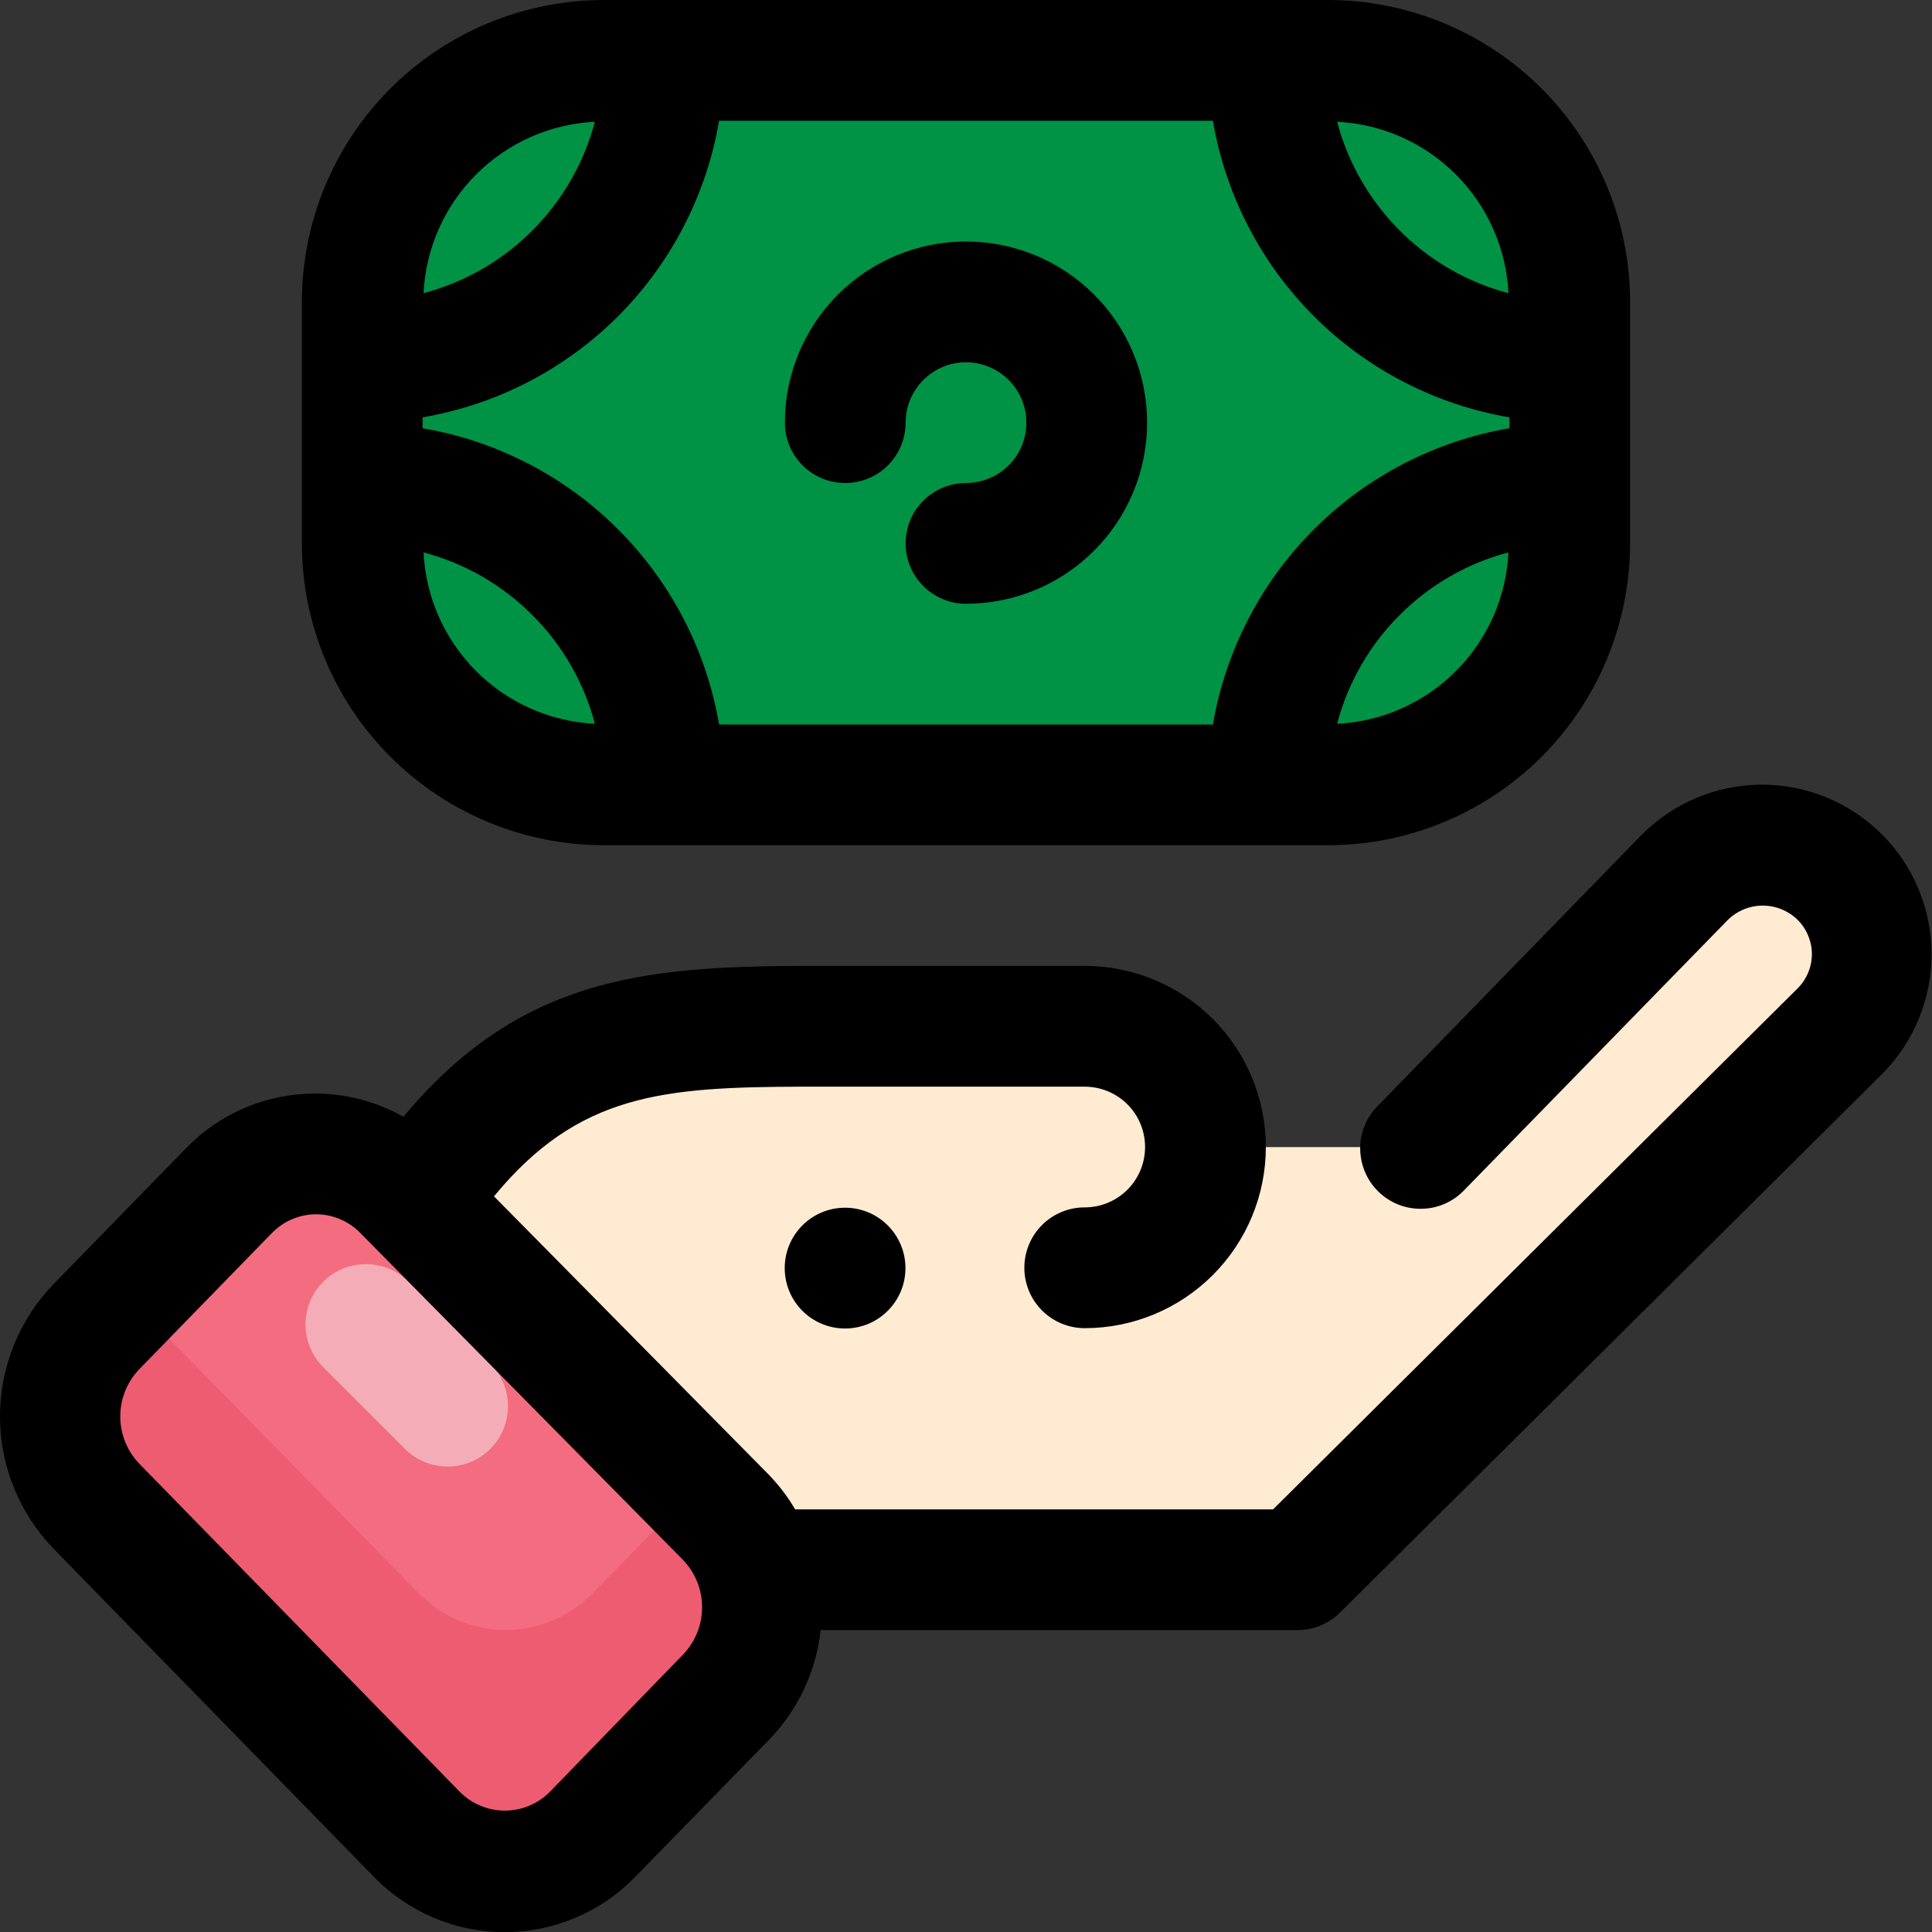 <svg width="35" height="35" viewBox="0 0 35 35" fill="none" xmlns="http://www.w3.org/2000/svg">
<rect x="0" y="0" width="35" height="35" fill="#333333" stroke="none"/>
<g clip-path="url(#clip0_600_2036)">
<path d="M24.062 1.094H10.938C8.521 1.094 6.562 3.053 6.562 5.469V9.844C6.562 12.26 8.521 14.219 10.938 14.219H24.062C26.479 14.219 28.438 12.26 28.438 9.844V5.469C28.438 3.053 26.479 1.094 24.062 1.094Z" fill="#009245"/>
<path d="M21.875 20.781H25.802L30.581 15.892C30.766 15.708 30.985 15.561 31.226 15.461C31.467 15.361 31.726 15.31 31.987 15.31C32.248 15.31 32.506 15.361 32.747 15.461C32.989 15.561 33.208 15.708 33.392 15.892C33.579 16.072 33.727 16.288 33.829 16.527C33.93 16.765 33.983 17.022 33.983 17.281C33.982 17.542 33.929 17.8 33.828 18.041C33.727 18.281 33.578 18.499 33.392 18.681L23.548 28.438H14.219L13.759 28.569C13.672 28.158 13.466 27.782 13.169 27.486L7.438 21.678L7.963 21.164C9.844 18.747 11.812 18.605 14.547 18.594H19.688C20.266 18.598 20.82 18.83 21.23 19.239C21.639 19.649 21.871 20.203 21.875 20.781Z" fill="#FFEBD2"/>
<path d="M28.438 8.75V9.844C28.438 11.004 27.977 12.117 27.156 12.937C26.336 13.758 25.223 14.219 24.062 14.219H22.969C22.969 12.768 23.545 11.377 24.57 10.352C25.596 9.326 26.987 8.75 28.438 8.75ZM28.438 5.469V6.562C26.987 6.562 25.596 5.986 24.57 4.961C23.545 3.935 22.969 2.544 22.969 1.094H24.062C25.223 1.094 26.336 1.555 27.156 2.375C27.977 3.196 28.438 4.308 28.438 5.469Z" fill="#009245"/>
<path d="M17.5 9.844C18.708 9.844 19.688 8.864 19.688 7.656C19.688 6.448 18.708 5.469 17.5 5.469C16.292 5.469 15.312 6.448 15.312 7.656C15.312 8.864 16.292 9.844 17.5 9.844Z" fill="#009245"/>
<path d="M10.938 1.094H12.031C12.031 2.544 11.455 3.935 10.43 4.961C9.922 5.469 9.319 5.871 8.655 6.146C7.992 6.421 7.281 6.562 6.562 6.562V5.469C6.562 4.308 7.023 3.196 7.844 2.375C8.664 1.555 9.777 1.094 10.938 1.094ZM12.031 14.219H10.938C9.777 14.219 8.664 13.758 7.844 12.937C7.023 12.117 6.562 11.004 6.562 9.844V8.75C8.013 8.75 9.404 9.326 10.43 10.352C11.455 11.377 12.031 12.768 12.031 14.219Z" fill="#009245"/>
<path d="M13.77 28.566C13.866 28.949 13.861 29.35 13.758 29.731C13.655 30.112 13.456 30.461 13.18 30.743L10.752 33.225C10.546 33.44 10.299 33.611 10.026 33.728C9.752 33.845 9.458 33.906 9.16 33.906C8.863 33.906 8.568 33.845 8.295 33.728C8.021 33.611 7.774 33.44 7.569 33.225L1.75 27.286C1.329 26.848 1.094 26.264 1.094 25.656C1.094 25.049 1.329 24.465 1.75 24.027L3.577 22.167L4.156 21.577C4.362 21.364 4.608 21.195 4.88 21.079C5.152 20.964 5.444 20.903 5.74 20.902C6.035 20.901 6.328 20.959 6.601 21.073C6.874 21.187 7.121 21.355 7.328 21.566L7.437 21.675L13.18 27.482C13.478 27.778 13.683 28.155 13.77 28.566Z" fill="#F46C80"/>
<path d="M13.18 27.484L12.633 26.927L10.752 28.848C10.546 29.063 10.299 29.234 10.026 29.351C9.752 29.468 9.458 29.529 9.16 29.529C8.863 29.529 8.568 29.468 8.295 29.351C8.021 29.234 7.774 29.063 7.569 28.848L2.297 23.469L1.75 24.027C1.329 24.465 1.094 25.049 1.094 25.657C1.094 26.265 1.329 26.849 1.75 27.287L7.569 33.226C7.774 33.441 8.021 33.612 8.295 33.729C8.568 33.846 8.863 33.906 9.16 33.906C9.458 33.906 9.752 33.846 10.025 33.729C10.299 33.612 10.546 33.441 10.752 33.226L13.18 30.742C13.456 30.46 13.655 30.112 13.758 29.731C13.861 29.35 13.866 28.949 13.77 28.566C13.683 28.155 13.478 27.779 13.18 27.484Z" fill="#ED5C71"/>
<path d="M7.402 23.221C6.975 22.794 6.282 22.794 5.855 23.221C5.428 23.648 5.428 24.34 5.855 24.767L7.335 26.248C7.762 26.675 8.455 26.675 8.882 26.248C9.309 25.821 9.309 25.128 8.882 24.701L7.402 23.221Z" fill="#F4ADB7"/>
<path d="M6.772 33.999C7.08 34.317 7.448 34.569 7.855 34.741C8.262 34.914 8.699 35.003 9.141 35.003C9.583 35.003 10.02 34.914 10.427 34.741C10.834 34.569 11.202 34.317 11.509 33.999L13.939 31.51C14.459 30.971 14.785 30.276 14.867 29.531H23.508C23.795 29.53 24.07 29.416 24.274 29.214L34.099 19.453C34.673 18.875 34.995 18.093 34.992 17.278C34.99 16.463 34.664 15.683 34.086 15.109C33.508 14.534 32.726 14.213 31.912 14.215C31.097 14.218 30.317 14.544 29.742 15.121L24.978 20.016C24.872 20.117 24.788 20.239 24.73 20.373C24.672 20.508 24.642 20.652 24.641 20.799C24.641 20.945 24.669 21.09 24.726 21.226C24.782 21.361 24.865 21.483 24.969 21.586C25.074 21.688 25.198 21.769 25.334 21.823C25.47 21.876 25.616 21.902 25.762 21.898C25.909 21.895 26.053 21.862 26.186 21.802C26.32 21.741 26.439 21.655 26.539 21.547L31.299 16.667C31.468 16.5 31.696 16.406 31.934 16.406C32.171 16.406 32.4 16.5 32.569 16.667C32.732 16.831 32.824 17.053 32.824 17.284C32.824 17.516 32.732 17.738 32.569 17.902L23.063 27.344H14.405C14.271 27.116 14.11 26.904 13.926 26.714L8.949 21.673C10.48 19.814 12.012 19.694 14.518 19.686H19.65C19.94 19.686 20.219 19.801 20.424 20.006C20.629 20.211 20.744 20.489 20.744 20.779C20.744 21.069 20.629 21.348 20.424 21.553C20.219 21.758 19.94 21.873 19.65 21.873C19.36 21.873 19.082 21.988 18.877 22.193C18.672 22.398 18.557 22.677 18.557 22.967C18.557 23.257 18.672 23.535 18.877 23.74C19.082 23.945 19.36 24.061 19.65 24.061C20.521 24.061 21.355 23.715 21.971 23.099C22.586 22.484 22.932 21.649 22.932 20.779C22.932 19.909 22.586 19.074 21.971 18.459C21.355 17.844 20.521 17.498 19.65 17.498H14.51C11.617 17.509 9.387 17.739 7.308 20.232C6.679 19.876 5.949 19.74 5.234 19.845C4.519 19.95 3.859 20.291 3.359 20.813L0.966 23.267C0.347 23.91 0 24.767 0 25.66C0 26.552 0.347 27.409 0.966 28.052L6.772 33.999ZM2.528 24.799L4.922 22.342C5.026 22.234 5.151 22.147 5.289 22.088C5.428 22.029 5.576 21.998 5.727 21.998C5.876 21.998 6.024 22.028 6.162 22.087C6.3 22.145 6.424 22.23 6.529 22.338L12.368 28.253C12.593 28.484 12.719 28.794 12.719 29.116C12.719 29.439 12.593 29.749 12.368 29.98L9.953 32.469C9.738 32.682 9.448 32.801 9.145 32.801C8.843 32.801 8.553 32.682 8.338 32.469L2.528 26.521C2.304 26.291 2.179 25.982 2.179 25.66C2.179 25.339 2.304 25.03 2.528 24.799Z" fill="black"/>
<path d="M15.309 24.067C15.913 24.067 16.403 23.577 16.403 22.973C16.403 22.369 15.913 21.879 15.309 21.879C14.705 21.879 14.216 22.369 14.216 22.973C14.216 23.577 14.705 24.067 15.309 24.067Z" fill="black"/>
<path d="M17.5 4.375C16.63 4.375 15.795 4.721 15.18 5.336C14.565 5.951 14.219 6.786 14.219 7.656C14.219 7.946 14.334 8.225 14.539 8.43C14.744 8.635 15.022 8.75 15.312 8.75C15.603 8.75 15.881 8.635 16.086 8.43C16.291 8.225 16.406 7.946 16.406 7.656C16.406 7.44 16.47 7.228 16.591 7.049C16.711 6.869 16.882 6.729 17.081 6.646C17.281 6.563 17.501 6.541 17.713 6.584C17.925 6.626 18.12 6.73 18.273 6.883C18.426 7.036 18.53 7.231 18.573 7.443C18.615 7.655 18.593 7.875 18.511 8.075C18.428 8.275 18.288 8.445 18.108 8.566C17.928 8.686 17.716 8.75 17.5 8.75C17.21 8.75 16.932 8.865 16.727 9.07C16.521 9.275 16.406 9.554 16.406 9.844C16.406 10.134 16.521 10.412 16.727 10.617C16.932 10.822 17.21 10.938 17.5 10.938C18.37 10.938 19.205 10.592 19.82 9.976C20.436 9.361 20.781 8.526 20.781 7.656C20.781 6.786 20.436 5.951 19.82 5.336C19.205 4.721 18.37 4.375 17.5 4.375Z" fill="black"/>
<path d="M10.938 0C9.488 0.002 8.098 0.578 7.072 1.604C6.047 2.629 5.47 4.019 5.469 5.469V9.844C5.47 11.294 6.047 12.684 7.072 13.709C8.098 14.734 9.488 15.311 10.938 15.312H24.062C25.512 15.311 26.902 14.734 27.928 13.709C28.953 12.684 29.529 11.294 29.531 9.844V5.469C29.529 4.019 28.953 2.629 27.928 1.604C26.902 0.578 25.512 0.002 24.062 0L10.938 0ZM27.344 7.758C26.003 7.987 24.767 8.626 23.805 9.587C22.843 10.548 22.203 11.785 21.973 13.125H13.027C12.797 11.785 12.157 10.548 11.195 9.587C10.233 8.626 8.997 7.987 7.656 7.758V7.56C8.998 7.331 10.235 6.691 11.197 5.729C12.159 4.766 12.798 3.529 13.027 2.188H21.973C22.202 3.529 22.841 4.766 23.803 5.729C24.765 6.691 26.003 7.331 27.344 7.56V7.758ZM10.777 2.206C10.579 2.952 10.188 3.632 9.643 4.177C9.098 4.722 8.418 5.114 7.673 5.311C7.712 4.501 8.052 3.734 8.626 3.16C9.2 2.586 9.966 2.246 10.777 2.206ZM7.673 10.007C8.418 10.204 9.098 10.595 9.643 11.141C10.189 11.686 10.58 12.366 10.777 13.112C9.966 13.072 9.2 12.732 8.626 12.158C8.052 11.584 7.712 10.817 7.673 10.007ZM24.223 13.112C24.42 12.366 24.811 11.686 25.357 11.141C25.902 10.595 26.582 10.204 27.327 10.007C27.288 10.817 26.948 11.584 26.374 12.158C25.8 12.732 25.034 13.072 24.223 13.112ZM27.327 5.311C26.582 5.114 25.902 4.722 25.357 4.177C24.812 3.632 24.421 2.952 24.223 2.206C25.034 2.246 25.8 2.586 26.374 3.16C26.948 3.734 27.288 4.501 27.327 5.311Z" fill="black"/>
</g>
<defs>
<clipPath id="clip0_600_2036">
<rect width="35" height="35" fill="white"/>
</clipPath>
</defs>
</svg>
